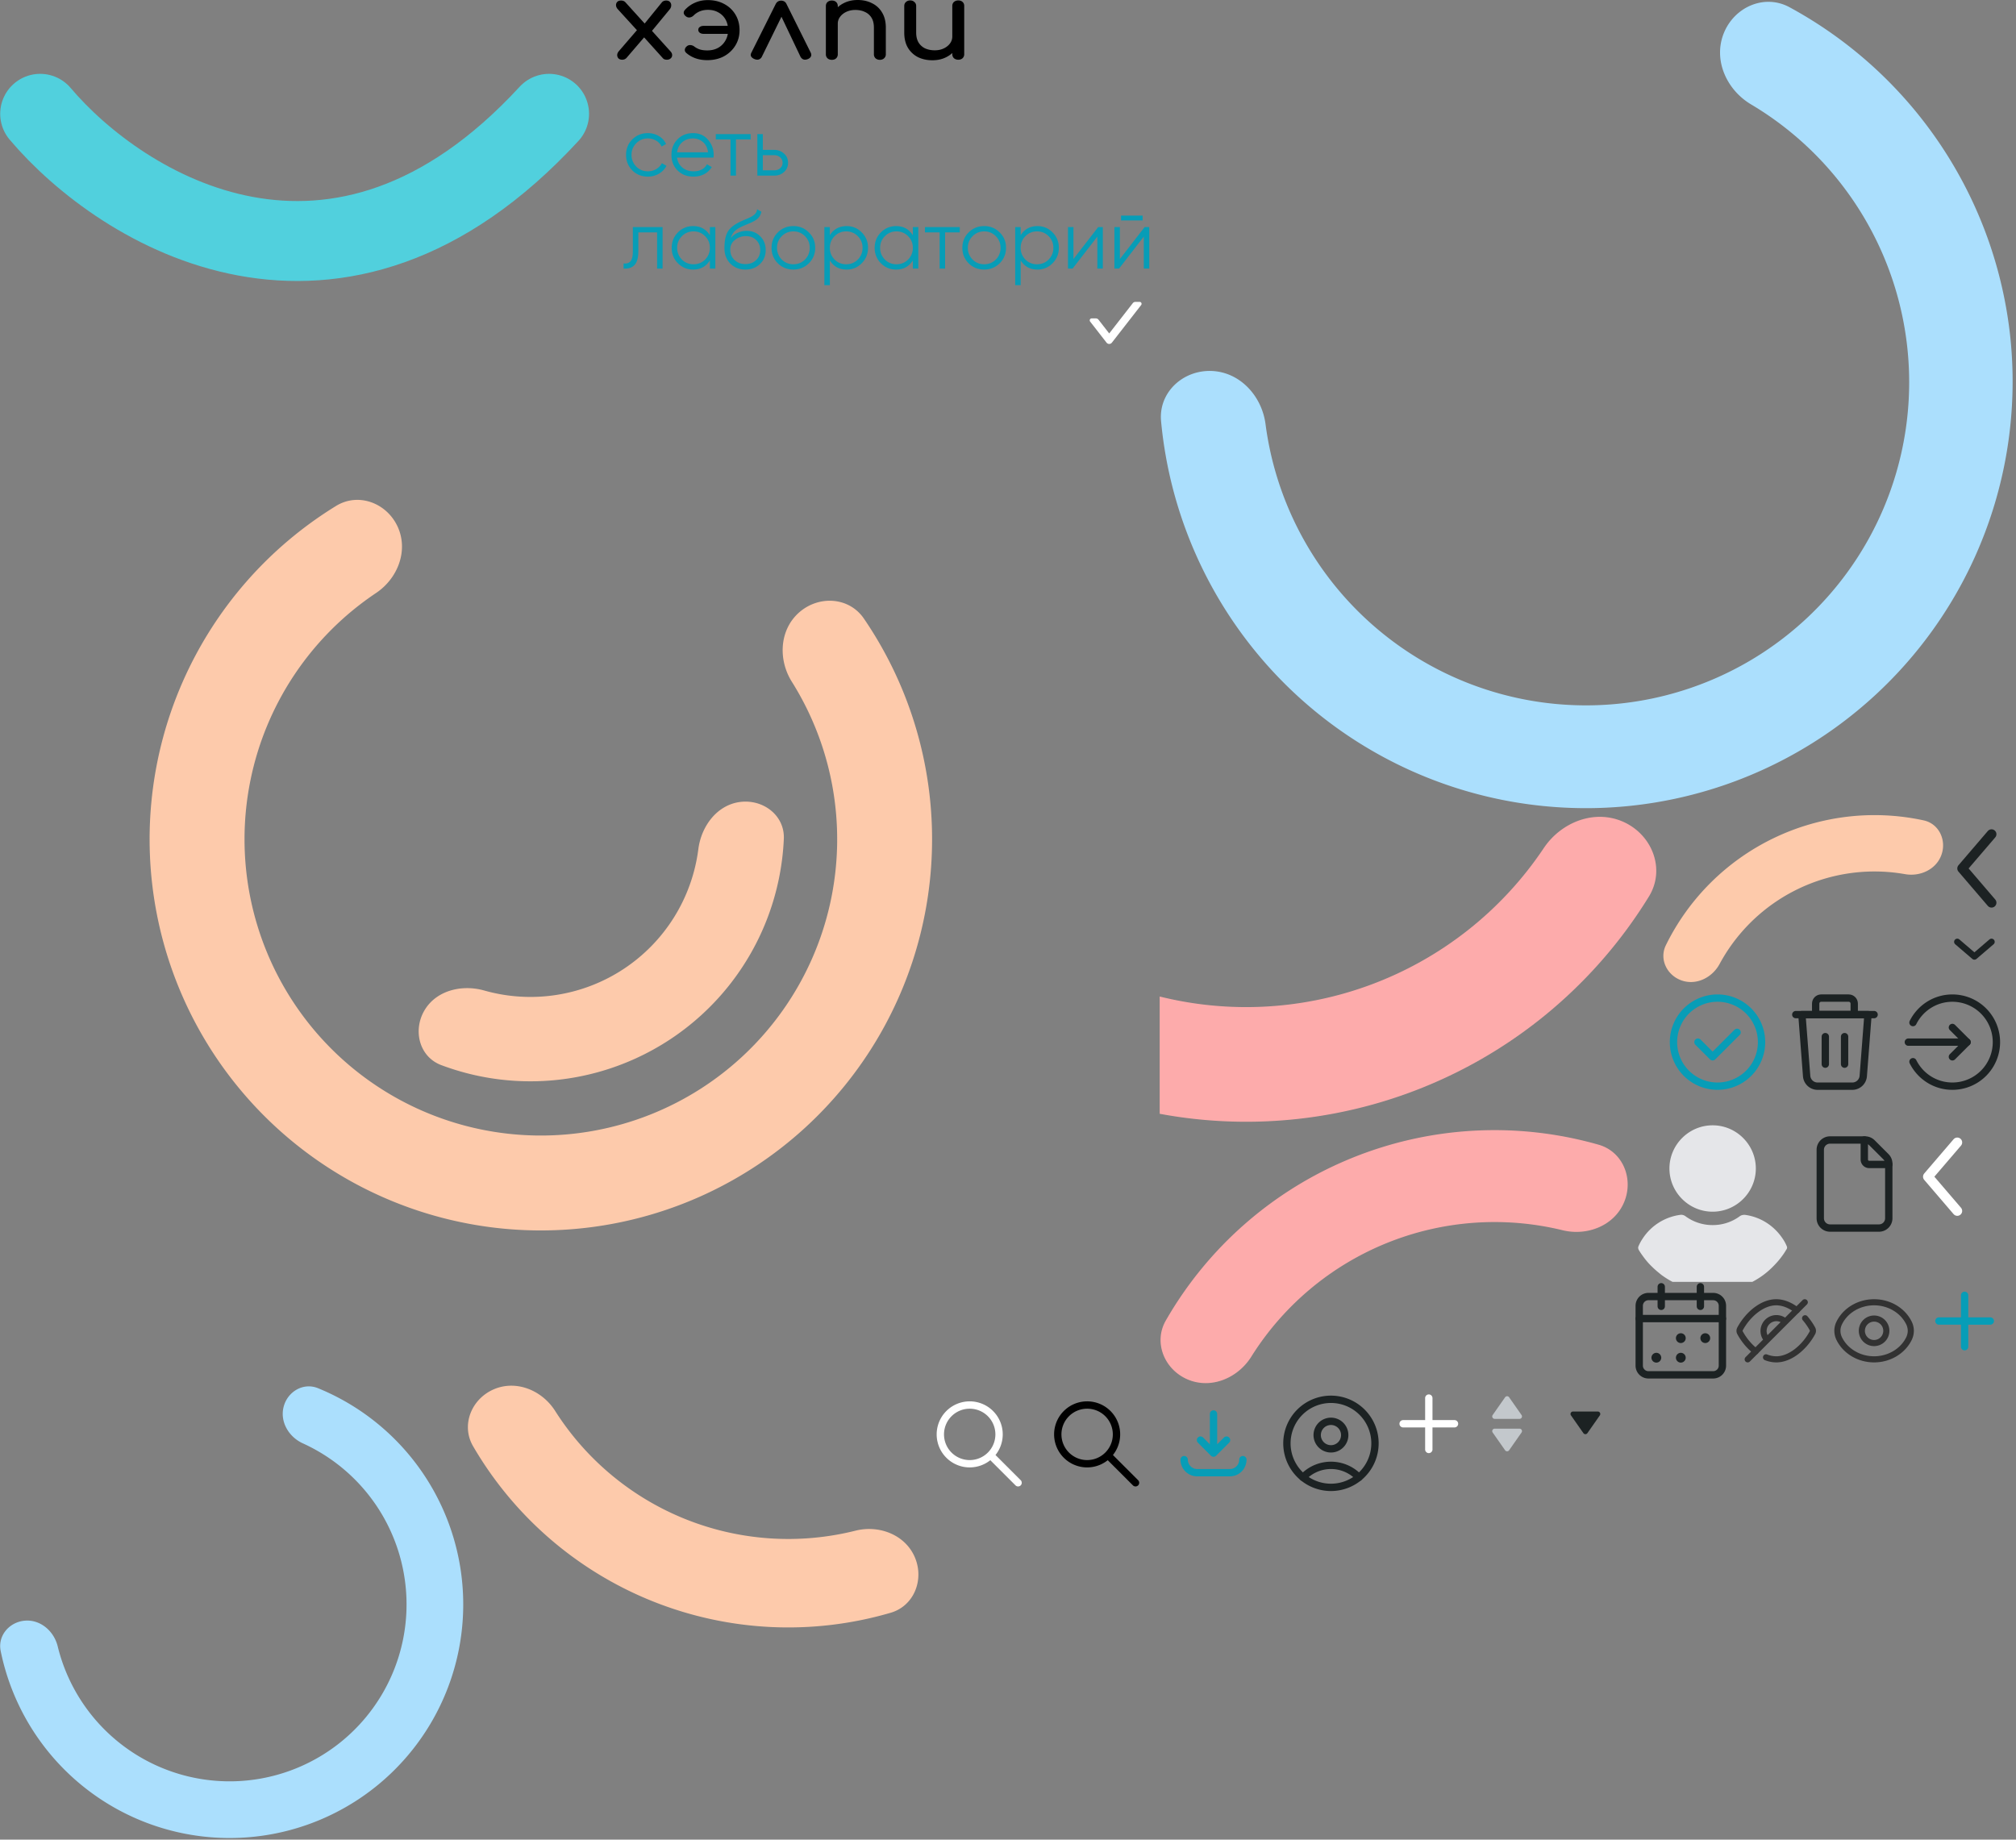 <?xml version="1.0" encoding="utf-8"?><svg width="412" height="376" viewBox="0 0 412 376" xmlns="http://www.w3.org/2000/svg" xmlns:xlink="http://www.w3.org/1999/xlink"><rect x="0" y="0" width="412" height="376" fill="#808080" stroke="none"/><svg width="16" height="16" fill="none" viewBox="0 0 16 16" id="add" x="284" y="283" xmlns="http://www.w3.org/2000/svg"><path d="M8.75 2.75a.75.75 0 00-1.5 0v4.5h-4.5a.75.75 0 100 1.5h4.5v4.5a.75.75 0 001.5 0v-4.5h4.5a.75.75 0 000-1.5h-4.5v-4.5z" fill="#fff"/></svg><svg width="17" height="16" fill="none" viewBox="0 0 17 16" id="add2" x="393" y="262" xmlns="http://www.w3.org/2000/svg"><path d="M9.25 2.75a.75.75 0 00-1.5 0v4.5h-4.5a.75.75 0 100 1.5h4.5v4.5a.75.75 0 001.5 0v-4.5h4.5a.75.75 0 000-1.5h-4.5v-4.5z" fill="#079DB7"/></svg><svg width="16" height="16" fill="none" viewBox="0 0 16 16" id="ar1" x="300" y="283" xmlns="http://www.w3.org/2000/svg"><path d="M8.41 13.415a.5.5 0 01-.82 0L5.05 9.787A.5.5 0 015.46 9h5.08a.5.5 0 01.41.787l-2.54 3.628zm0-10.83a.5.5 0 00-.82 0L5.05 6.213A.5.5 0 005.46 7h5.08a.5.5 0 00.41-.787L8.41 2.585z" fill="#C3C8CC"/></svg><svg width="16" height="16" fill="none" viewBox="0 0 16 16" id="ar2" x="316" y="283" xmlns="http://www.w3.org/2000/svg"><path d="M8.41 9.915a.5.5 0 01-.82 0L5.05 6.287a.5.5 0 01.41-.787h5.08a.5.5 0 01.41.787L8.41 9.915z" fill="#1C2223"/></svg><svg width="11" height="22" fill="none" viewBox="0 0 11 22" id="arrow" x="398" y="166" xmlns="http://www.w3.org/2000/svg"><path d="M9 18.5l-6-7 6-7" stroke="#1C2223" stroke-width="2" stroke-linecap="round" stroke-linejoin="round"/></svg><svg width="11" height="12" fill="none" viewBox="0 0 11 12" id="arrow2" x="398" y="188" xmlns="http://www.w3.org/2000/svg"><path d="M9 4.5l-3.5 3-3.5-3" stroke="#1C2223" stroke-width="1.3" stroke-linecap="round" stroke-linejoin="round"/></svg><svg width="11" height="22" fill="none" viewBox="0 0 11 22" id="arrow3" x="391" y="230" xmlns="http://www.w3.org/2000/svg"><path d="M9 17.5l-6-7 6-7" stroke="#fff" stroke-width="2" stroke-linecap="round" stroke-linejoin="round"/></svg><svg width="20" height="20" fill="none" viewBox="0 0 20 20" id="calendar" x="333" y="262" xmlns="http://www.w3.org/2000/svg"><path d="M14.5 1v4m-8-4v4M2 7.5h17" stroke="#1C2223" stroke-width="1.5" stroke-linecap="round" stroke-linejoin="round"/><path clip-rule="evenodd" d="M17.111 3H3.89A1.885 1.885 0 002 4.882v12.236C2 18.158 2.845 19 3.889 19H17.11A1.885 1.885 0 0019 17.118V4.882C19 3.842 18.155 3 17.111 3z" stroke="#1C2223" stroke-width="1.5" stroke-linecap="round" stroke-linejoin="round"/><path d="M10.499 11.25a.25.25 0 10.002.5.25.25 0 00-.002-.5m5 0a.25.25 0 10.002.5.25.25 0 00-.002-.5m-10 4a.25.25 0 10.002.5.25.25 0 00-.002-.5m5 0a.25.25 0 10.002.5.25.25 0 00-.002-.5" stroke="#1C2223" stroke-width="1.5" stroke-linecap="round" stroke-linejoin="round"/></svg><svg width="24" height="24" fill="none" viewBox="0 0 24 24" id="check" x="339" y="201" xmlns="http://www.w3.org/2000/svg"><path clip-rule="evenodd" d="M12 21v0a9 9 0 01-9-9v0a9 9 0 019-9v0a9 9 0 019 9v0a9 9 0 01-9 9z" stroke="#079DB7" stroke-width="1.5" stroke-linecap="round" stroke-linejoin="round"/><path d="M16 10l-5 5-3-3" stroke="#079DB7" stroke-width="1.5" stroke-linecap="round" stroke-linejoin="round"/></svg><svg width="12" height="10" fill="none" viewBox="0 0 12 10" id="check2" x="222" y="61" xmlns="http://www.w3.org/2000/svg"><path d="M1.955 4.227h0-.857a.25.25 0 00-.195.403h0l3.356 4.31h0a.54.54 0 00.853 0h0l5.985-7.689s0 0 0 0a.249.249 0 00-.195-.402h-.857a.538.538 0 00-.426.21s0 0 0 0L4.685 7.397l-2.304-2.96s0 0 0 0a.543.543 0 00-.426-.21z" fill="#fff" stroke="#fff" stroke-width=".3"/></svg><svg width="24" height="24" fill="none" viewBox="0 0 24 24" id="delete" x="363" y="201" xmlns="http://www.w3.org/2000/svg"><path clip-rule="evenodd" d="M15.543 21.004H8.457a2.251 2.251 0 01-2.244-2.079L5.247 6.373h13.506l-.966 12.552a2.25 2.25 0 01-2.244 2.079v0z" stroke="#1C2223" stroke-width="1.5" stroke-linecap="round" stroke-linejoin="round"/><path d="M20.003 6.373H3.997" stroke="#1C2223" stroke-width="1.5" stroke-linecap="round" stroke-linejoin="round"/><path clip-rule="evenodd" d="M9.187 2.997h5.627c.621 0 1.125.503 1.125 1.125v2.251H8.061V4.122c0-.622.504-1.125 1.126-1.125z" stroke="#1C2223" stroke-width="1.5" stroke-linecap="round" stroke-linejoin="round"/><path d="M13.97 10.874v5.628m-3.94-5.628v5.628" stroke="#1C2223" stroke-width="1.5" stroke-linecap="round" stroke-linejoin="round"/></svg><svg width="24" height="24" fill="none" viewBox="0 0 24 24" id="exit" x="387" y="201" xmlns="http://www.w3.org/2000/svg"><path d="M15 12H3m.947 4C5.42 18.961 8.468 21 12 21a9 9 0 009-9 9 9 0 00-9-9C8.468 3 5.42 5.039 3.947 8" stroke="#1C2223" stroke-width="1.5" stroke-linecap="round" stroke-linejoin="round"/><path d="M12 9l3 3-3 3" stroke="#1C2223" stroke-width="1.5" stroke-linecap="round" stroke-linejoin="round"/></svg><svg width="24" height="24" fill="none" viewBox="0 0 24 24" id="file" x="367" y="230" xmlns="http://www.w3.org/2000/svg"><path clip-rule="evenodd" d="M18.414 6.414l-2.828-2.828A2 2 0 0014.172 3H7a2 2 0 00-2 2v14a2 2 0 002 2h10a2 2 0 002-2V7.828a2 2 0 00-.586-1.414v0z" stroke="#1C2223" stroke-width="1.5" stroke-linecap="round" stroke-linejoin="round"/><path d="M19 8h-4a1 1 0 01-1-1V3" stroke="#1C2223" stroke-width="1.5" stroke-linecap="round" stroke-linejoin="round"/></svg><svg width="59" height="35" fill="none" viewBox="0 0 59 35" id="line-min1" x="339" y="166" xmlns="http://www.w3.org/2000/svg"><path d="M4.671 34.396c-3.005-1.044-4.626-4.347-3.226-7.204A47.487 47.487 0 0154.127 1.674c3.11.673 4.696 3.992 3.652 6.997-1.043 3.005-4.325 4.545-7.458 3.994a35.963 35.963 0 00-33.106 11.517 35.97 35.97 0 00-4.787 6.837c-1.51 2.8-4.752 4.42-7.757 3.377z" fill="#FDCAAB"/></svg><svg width="95" height="93" fill="none" viewBox="0 0 95 93" id="line-min2" y="283" xmlns="http://www.w3.org/2000/svg"><path d="M57.985 4.456c.843-3.085 4.046-4.935 7.007-3.725A47.744 47.744 0 11.138 54.434c-.637-3.134 1.778-5.936 4.966-6.19 3.188-.252 5.932 2.147 6.69 5.255A36.161 36.161 0 1061.9 12.008c-2.912-1.324-4.757-4.467-3.914-7.553z" fill="#ABDFFD"/></svg><svg width="96" height="53" fill="none" viewBox="0 0 96 53" id="line1" x="237" y="230" xmlns="http://www.w3.org/2000/svg"><path d="M5.74 51.955C.96 49.937-1.327 44.389 1.255 39.89A77.445 77.445 0 0189.703 3.965c4.988 1.425 7.217 6.995 5.2 11.775-2.02 4.779-7.524 6.936-12.564 5.705a58.66 58.66 0 00-63.616 25.84c-2.755 4.396-8.205 6.688-12.984 4.67z" fill="#FDABAB"/></svg><svg width="93" height="50" fill="none" viewBox="0 0 93 50" id="line2" x="95" y="283" xmlns="http://www.w3.org/2000/svg"><path d="M91.952 35.267c1.971 4.587-.14 9.961-4.932 11.363A74.533 74.533 0 011.682 12.59C-.83 8.277 1.337 2.924 5.924.953c4.587-1.97 9.846.202 12.523 4.416a56.451 56.451 0 0061.38 24.483c4.843-1.214 10.154.829 12.125 5.416z" fill="#FDCAAB"/></svg><svg width="222" height="222" fill="none" viewBox="0 0 222 222" id="line3" y="61" xmlns="http://www.w3.org/2000/svg"><path d="M163.319 64.171c4.025-3.534 10.208-3.165 13.23 1.257a79.952 79.952 0 012.958 85.537A79.954 79.954 0 1168.681 42.406c4.564-2.803 10.359-.616 12.59 4.253 2.23 4.87.033 10.565-4.418 13.543a60.558 60.558 0 1084.97 18.136c-2.848-4.537-2.528-10.632 1.496-14.167z" fill="#FDCAAB"/><path d="M86.72 145.551c-2.388 4.119-1 9.471 3.458 11.145a51.833 51.833 0 0070.009-46.235c.211-4.756-4.165-8.135-8.891-7.555-4.726.579-7.976 4.925-8.58 9.648a34.6 34.6 0 01-15.251 24.481 34.594 34.594 0 01-28.502 4.414c-4.581-1.299-9.854-.016-12.243 4.102z" fill="#FDCAAB"/></svg><svg width="102" height="64" fill="none" viewBox="0 0 102 64" id="line4" x="237" y="166" xmlns="http://www.w3.org/2000/svg"><path d="M94.847 2.017c5.883 2.695 8.527 9.697 5.14 15.212A96.604 96.604 0 01-11.637 58.722c-6.167-1.963-8.738-8.992-6.044-14.875 2.695-5.884 9.64-8.369 15.878-6.646A73.17 73.17 0 0078.483 7.356c3.599-5.379 10.48-8.034 16.364-5.339z" fill="#FDABAB"/></svg><svg width="175" height="166" fill="none" viewBox="0 0 175 166" id="line5" x="237" xmlns="http://www.w3.org/2000/svg"><path d="M115.258 6.848c2.145-5.433 8.329-8.154 13.463-5.368a87.197 87.197 0 0145.139 67.66A87.202 87.202 0 11.281 86.067c-.532-5.817 4.41-10.423 10.25-10.248 5.838.176 10.342 5.078 11.1 10.87A66.048 66.048 0 10120.86 21.34c-5.021-2.984-7.747-9.058-5.602-14.492z" fill="#ABDFFD"/></svg><svg width="237" height="61" fill="none" viewBox="0 0 237 61" id="logo" xmlns="http://www.w3.org/2000/svg"><path d="M8.21 23.263c16.598 19.62 60.636 47.088 104 0" stroke="#51D0DD" stroke-width="16.341" stroke-linecap="round" stroke-linejoin="round"/><path d="M136.288 12.205c-.159 0-.31-.022-.454-.066a.9.9 0 01-.406-.287l-4.18-4.644-.86-.796-4.157-4.555c-.207-.236-.318-.486-.334-.751a.927.927 0 01.239-.708c.175-.192.438-.287.788-.287.382 0 .685.125.908.375l4.085 4.511.621.53 4.491 4.976c.239.265.35.53.334.796 0 .25-.103.464-.31.64-.192.178-.446.266-.765.266zm-9.125 0c-.318 0-.573-.088-.764-.265a.978.978 0 01-.263-.685c0-.266.111-.531.334-.796l4.061-4.71 1.29 1.68-3.798 4.422a1.182 1.182 0 01-.86.354zm5.9-5.682l-1.648-1.305 3.846-4.732a.896.896 0 01.406-.287c.143-.059.303-.088.478-.088.35 0 .613.103.788.31a.927.927 0 01.239.707c0 .28-.112.552-.334.818l-3.775 4.577zm11.482 5.771c-1.72 0-3.154-.494-4.3-1.482-.223-.206-.319-.435-.287-.685.032-.266.183-.501.454-.708a.952.952 0 01.717-.199c.27.015.533.118.788.31.35.265.741.464 1.17.597.43.118.916.177 1.458.177.844 0 1.584-.177 2.221-.531a3.919 3.919 0 001.481-1.481c.366-.62.55-1.327.55-2.123 0-.84-.176-1.57-.526-2.189a3.656 3.656 0 00-1.457-1.437c-.605-.354-1.322-.53-2.15-.53-1.162 0-2.134.382-2.914 1.149a1.438 1.438 0 01-.741.398 1.003 1.003 0 01-.74-.155c-.287-.192-.462-.413-.526-.663-.048-.25.032-.494.239-.73a6.045 6.045 0 012.102-1.481c.781-.34 1.64-.509 2.58-.509 1.258 0 2.373.265 3.344.796a5.79 5.79 0 012.294 2.167c.557.929.836 1.99.836 3.184 0 1.164-.287 2.211-.86 3.14-.558.914-1.33 1.643-2.317 2.189-.988.53-2.126.796-3.416.796zm-.717-5.373c-.334 0-.605-.074-.812-.221-.207-.163-.311-.362-.311-.597 0-.251.104-.45.311-.597.207-.148.478-.221.812-.221h5.518c.334 0 .605.073.812.22a.696.696 0 01.311.598c0 .235-.104.434-.311.597-.207.147-.478.22-.812.22h-5.518zM159.656.133c.238 0 .453.059.645.177.191.117.342.302.453.552l4.921 9.884c.144.295.16.56.048.796-.111.221-.303.39-.573.508-.351.148-.653.185-.908.111s-.47-.258-.645-.553l-4.491-9.441h1.218l-4.634 9.441a1.05 1.05 0 01-.645.553c-.27.074-.573.037-.907-.11-.303-.133-.518-.31-.645-.531-.112-.221-.088-.48.071-.774l4.945-9.884c.239-.486.621-.73 1.147-.73zm20.159 12.094c-.351 0-.645-.103-.884-.31a1.107 1.107 0 01-.335-.817V5.66c0-.84-.167-1.525-.501-2.056a2.997 2.997 0 00-1.362-1.172c-.557-.265-1.202-.398-1.935-.398-.669 0-1.274.126-1.815.376-.542.25-.972.59-1.29 1.017a2.284 2.284 0 00-.478 1.437h-1.505c0-.928.239-1.754.717-2.476.494-.737 1.162-1.32 2.006-1.747.844-.427 1.792-.641 2.843-.641 1.099 0 2.078.221 2.938.663a4.752 4.752 0 012.055 1.902c.509.84.764 1.872.764 3.095v5.44c0 .324-.12.597-.358.818-.223.206-.51.31-.86.31zm-9.818 0c-.35 0-.645-.103-.884-.31a1.106 1.106 0 01-.334-.817V1.238c0-.339.111-.612.334-.818.239-.206.534-.31.884-.31.366 0 .661.104.884.31.223.206.334.48.334.818V11.1c0 .324-.111.597-.334.818-.223.206-.518.31-.884.31zm20.558.089c-1.098 0-2.086-.214-2.962-.641a5.083 5.083 0 01-2.054-1.924c-.494-.84-.74-1.872-.74-3.096V1.216c0-.324.111-.59.334-.796.239-.221.533-.332.884-.332.35 0 .637.111.86.332.239.206.358.472.358.796v5.44c0 .825.167 1.51.502 2.056.334.53.788.928 1.361 1.194.574.25 1.219.376 1.935.376.685 0 1.29-.126 1.816-.376.541-.25.971-.59 1.29-1.017.318-.428.477-.907.477-1.438h1.505c0 .914-.247 1.74-.74 2.477-.478.737-1.139 1.32-1.983 1.747-.828.427-1.776.64-2.843.64zm5.28-.11c-.351 0-.645-.104-.884-.31a1.107 1.107 0 01-.335-.818V1.216c0-.339.112-.612.335-.818.239-.206.533-.31.884-.31.366 0 .661.104.883.31.223.206.335.48.335.818v9.862c0 .324-.112.597-.335.818-.222.206-.517.31-.883.31z" fill="#000"/><path d="M132.403 36.099c-1.277 0-2.34-.425-3.189-1.273-.848-.87-1.272-1.928-1.272-3.172 0-1.255.424-2.307 1.272-3.155.849-.86 1.912-1.29 3.189-1.29.837 0 1.589.204 2.257.611a3.521 3.521 0 011.458 1.612l-.916.526a2.577 2.577 0 00-1.102-1.205 3.18 3.18 0 00-1.697-.458c-.938 0-1.73.328-2.374.984-.645.645-.967 1.436-.967 2.375 0 .927.322 1.725.967 2.392.644.645 1.436.967 2.374.967.622 0 1.182-.147 1.68-.441a3.078 3.078 0 001.187-1.222l.933.543a3.918 3.918 0 01-1.543 1.612 4.398 4.398 0 01-2.257.593zm9.243-8.89c1.267 0 2.279.448 3.037 1.34.78.883 1.17 1.929 1.17 3.139 0 .057-.011.232-.034.526h-7.447c.113.848.475 1.527 1.086 2.035.611.51 1.374.764 2.29.764 1.289 0 2.2-.48 2.731-1.442l.984.577a3.953 3.953 0 01-1.544 1.442c-.644.339-1.374.508-2.188.508-1.334 0-2.42-.418-3.257-1.255-.837-.837-1.255-1.9-1.255-3.189 0-1.278.413-2.335 1.238-3.172.826-.848 1.889-1.272 3.189-1.272zm0 1.086c-.882 0-1.623.26-2.222.78-.588.52-.939 1.205-1.052 2.053h6.328c-.125-.904-.47-1.6-1.035-2.086a3.037 3.037 0 00-2.019-.747zm4.639-.882h7.124V28.5h-3.002v7.396h-1.12V28.5h-3.002v-1.086zm9.608 3.223h2.324c.781 0 1.448.25 2.002.747.554.486.831 1.114.831 1.883 0 .78-.277 1.413-.831 1.9-.532.486-1.199.729-2.002.729h-3.443v-8.482h1.119v3.223zm0 4.173h2.324c.486 0 .894-.141 1.222-.424.328-.294.491-.667.491-1.12 0-.452-.163-.82-.491-1.102-.328-.294-.736-.441-1.222-.441h-2.324v3.087zm-26.56 11.604h6.073v8.482h-1.12v-7.396h-3.833v3.783c0 1.413-.272 2.386-.814 2.917-.532.532-1.267.764-2.206.696v-1.052c.656.068 1.137-.09 1.442-.475.306-.384.458-1.08.458-2.086v-4.869zm15.739 1.663v-1.663h1.119v8.482h-1.119v-1.663c-.781 1.245-1.923 1.867-3.427 1.867-1.21 0-2.245-.43-3.104-1.29-.848-.86-1.272-1.91-1.272-3.155 0-1.244.424-2.296 1.272-3.155.859-.86 1.894-1.29 3.104-1.29 1.504 0 2.646.623 3.427 1.867zm-5.717 4.97c.645.645 1.436.967 2.375.967.939 0 1.73-.322 2.375-.967a3.325 3.325 0 00.967-2.392c0-.939-.323-1.73-.967-2.375-.645-.656-1.436-.984-2.375-.984-.939 0-1.73.328-2.375.984-.645.645-.967 1.436-.967 2.375 0 .927.322 1.725.967 2.392zm12.972 2.053c-1.21 0-2.227-.402-3.053-1.205-.814-.814-1.221-1.866-1.221-3.155 0-1.448.215-2.556.644-3.325.43-.78 1.301-1.487 2.613-2.12.418-.192.746-.34.984-.441.395-.159.706-.294.932-.407.984-.453 1.482-1.012 1.493-1.68l.882.51a2.649 2.649 0 01-.271.762 2.994 2.994 0 01-.441.594c-.136.147-.351.306-.645.475-.192.113-.424.238-.695.373l-.848.357-.798.339c-.78.34-1.362.695-1.747 1.069-.373.361-.639.836-.797 1.424a3.38 3.38 0 011.425-1.102 4.368 4.368 0 011.781-.39c1.131 0 2.064.373 2.799 1.12.746.734 1.119 1.679 1.119 2.832 0 1.142-.395 2.092-1.187 2.85-.78.746-1.77 1.12-2.969 1.12zm-2.205-1.951c.588.554 1.323.83 2.205.83.883 0 1.606-.265 2.172-.796.576-.543.865-1.227.865-2.053 0-.837-.272-1.52-.814-2.052-.532-.543-1.244-.815-2.138-.815-.803 0-1.532.255-2.188.764-.656.486-.984 1.153-.984 2.001 0 .86.294 1.567.882 2.12zm15.172.678c-.871.848-1.923 1.273-3.155 1.273-1.256 0-2.313-.425-3.172-1.273-.86-.86-1.29-1.917-1.29-3.172 0-1.255.43-2.307 1.29-3.155.859-.86 1.916-1.29 3.172-1.29 1.244 0 2.295.43 3.155 1.29.871.848 1.306 1.9 1.306 3.155 0 1.244-.435 2.301-1.306 3.172zm-5.53-.78c.644.645 1.436.967 2.375.967.938 0 1.73-.322 2.374-.967a3.32 3.32 0 00.967-2.392c0-.939-.322-1.73-.967-2.375-.644-.656-1.436-.984-2.374-.984-.939 0-1.731.328-2.375.984-.645.645-.967 1.436-.967 2.375 0 .927.322 1.725.967 2.392zm13.256-6.836c1.21 0 2.239.43 3.087 1.289.859.86 1.289 1.911 1.289 3.155 0 1.244-.43 2.296-1.289 3.155-.848.86-1.877 1.29-3.087 1.29-1.505 0-2.647-.622-3.427-1.866v5.055h-1.12V46.413h1.12v1.663c.78-1.244 1.922-1.866 3.427-1.866zm-2.46 6.836c.644.645 1.436.967 2.375.967.938 0 1.73-.322 2.375-.967a3.324 3.324 0 00.966-2.392c0-.939-.322-1.73-.966-2.375-.645-.656-1.437-.984-2.375-.984-.939 0-1.731.328-2.375.984-.645.645-.967 1.436-.967 2.375 0 .927.322 1.725.967 2.392zm15.992-4.97v-1.663h1.119v8.482h-1.119v-1.663c-.781 1.245-1.923 1.867-3.427 1.867-1.21 0-2.245-.43-3.104-1.29-.848-.86-1.272-1.91-1.272-3.155 0-1.244.424-2.296 1.272-3.155.859-.86 1.894-1.29 3.104-1.29 1.504 0 2.646.623 3.427 1.867zm-5.717 4.97c.645.645 1.436.967 2.375.967.939 0 1.73-.322 2.375-.967a3.325 3.325 0 00.967-2.392c0-.939-.323-1.73-.967-2.375-.645-.656-1.436-.984-2.375-.984-.939 0-1.73.328-2.375.984-.644.645-.967 1.436-.967 2.375 0 .927.323 1.725.967 2.392zm8.189-6.633h7.124V47.5h-3.002v7.396h-1.12V47.5h-3.002v-1.086zm15.265 7.413c-.871.848-1.922 1.273-3.155 1.273-1.255 0-2.313-.425-3.172-1.273-.86-.86-1.289-1.917-1.289-3.172 0-1.255.429-2.307 1.289-3.155.859-.86 1.917-1.29 3.172-1.29 1.244 0 2.296.43 3.155 1.29.871.848 1.306 1.9 1.306 3.155 0 1.244-.435 2.301-1.306 3.172zm-5.53-.78c.645.645 1.436.967 2.375.967.938 0 1.73-.322 2.375-.967a3.325 3.325 0 00.967-2.392c0-.939-.323-1.73-.967-2.375-.645-.656-1.437-.984-2.375-.984-.939 0-1.73.328-2.375.984-.645.645-.967 1.436-.967 2.375 0 .927.322 1.725.967 2.392zm13.256-6.836c1.21 0 2.239.43 3.087 1.289.86.86 1.289 1.911 1.289 3.155 0 1.244-.429 2.296-1.289 3.155-.848.86-1.877 1.29-3.087 1.29-1.504 0-2.646-.622-3.427-1.866v5.055h-1.119V46.413h1.119v1.663c.781-1.244 1.923-1.866 3.427-1.866zm-2.46 6.836c.645.645 1.436.967 2.375.967.939 0 1.73-.322 2.375-.967a3.325 3.325 0 00.967-2.392c0-.939-.323-1.73-.967-2.375-.645-.656-1.436-.984-2.375-.984-.939 0-1.73.328-2.375.984-.644.645-.967 1.436-.967 2.375 0 .927.323 1.725.967 2.392zm9.817-.102l5.055-6.53h.95v8.48h-1.119v-6.53l-5.055 6.53h-.95v-8.48h1.119v6.53zm14.14-7.888h-4.41v-.984h4.41v.984zm-4.648 7.888l5.055-6.53h.95v8.48h-1.119v-6.53l-5.055 6.53h-.95v-8.48h1.119v6.53z" fill="#079DB7"/></svg><svg width="24" height="24" fill="none" viewBox="0 0 24 24" id="search" x="188" y="283" xmlns="http://www.w3.org/2000/svg"><path fill-rule="evenodd" clip-rule="evenodd" d="M14.385 15.446a6.751 6.751 0 111.061-1.06l5.156 5.155a.75.75 0 01-1.061 1.06l-5.156-5.155zM6.46 13.884a5.25 5.25 0 117.429-.005l-.005.005-.004.004a5.25 5.25 0 01-7.42-.004z" fill="#fff"/></svg><svg width="24" height="24" fill="none" viewBox="0 0 24 24" id="search2" x="212" y="283" xmlns="http://www.w3.org/2000/svg"><path fill-rule="evenodd" clip-rule="evenodd" d="M14.385 15.446a6.751 6.751 0 111.061-1.06l5.156 5.155a.75.75 0 01-1.061 1.06l-5.156-5.155zM6.46 13.884a5.25 5.25 0 117.429-.005l-.005.005-.004.004a5.25 5.25 0 01-7.42-.004z" fill="$blue3"/></svg><svg width="24" height="24" fill="none" viewBox="0 0 24 24" id="upl" x="236" y="283" xmlns="http://www.w3.org/2000/svg"><path d="M14.666 11.333L12 14l-2.666-2.667M12 6v8" stroke="#079DB7" stroke-width="1.5" stroke-linecap="round" stroke-linejoin="round"/><path d="M18.75 15.333a.75.75 0 00-1.5 0h1.5zM8.668 18v-.75.75zM6.75 15.333a.75.75 0 00-1.5 0h1.5zm10.5 0a1.916 1.916 0 01-1.916 1.917v1.5a3.416 3.416 0 003.416-3.417h-1.5zm-1.916 1.917H8.668v1.5h6.666v-1.5zm-6.667 0c-.508 0-.996-.202-1.355-.561l-1.06 1.06a3.41 3.41 0 002.416 1v-1.5zm-1.355-.561a1.916 1.916 0 01-.562-1.356h-1.5c0 .907.36 1.776 1.001 2.417l1.06-1.061z" fill="#079DB7"/></svg><svg width="24" height="24" fill="none" viewBox="0 0 24 24" id="user" x="260" y="283" xmlns="http://www.w3.org/2000/svg"><path d="M18.364 5.636a9 9 0 010 12.728 9 9 0 110-12.728" stroke="#1C2223" stroke-width="1.5" stroke-linecap="round" stroke-linejoin="round"/><path d="M13.99 8.324a2.813 2.813 0 11-3.979 3.978 2.813 2.813 0 013.979-3.978m3.717 10.634A7.848 7.848 0 0012 16.5a7.845 7.845 0 00-5.707 2.459" stroke="#1C2223" stroke-width="1.5" stroke-linecap="round" stroke-linejoin="round"/></svg><svg width="34" height="32" fill="none" viewBox="0 0 34 32" id="user2" x="333" y="230" xmlns="http://www.w3.org/2000/svg"><path d="M17.002 17.655c4.858 0 8.828-3.97 8.828-8.827C25.83 3.97 21.86 0 17.002 0c-4.857 0-8.827 3.97-8.827 8.828 0 4.857 3.97 8.827 8.827 8.827zm15.15 7.055a8.226 8.226 0 00-.887-1.62c-1.773-2.62-4.51-4.355-7.594-4.78-.385-.038-.81.04-1.117.27a9.287 9.287 0 01-5.552 1.812 9.287 9.287 0 01-5.55-1.811 1.447 1.447 0 00-1.119-.27 10.893 10.893 0 00-7.594 4.78 9.49 9.49 0 00-.886 1.619c-.116.231-.077.5.038.732.309.54.694 1.08 1.041 1.542a14.65 14.65 0 001.773 2.005c.54.54 1.157 1.04 1.774 1.542A17.465 17.465 0 0016.964 34a17.46 17.46 0 0010.485-3.47 16.944 16.944 0 001.773-1.541c.617-.617 1.234-1.272 1.774-2.005.385-.5.732-1.002 1.04-1.542.193-.231.232-.501.116-.732z" fill="#E5E6E9"/></svg><svg width="20" height="20" fill="none" viewBox="0 0 20 20" id="ye" x="353" y="262" xmlns="http://www.w3.org/2000/svg"><path d="M10 15.833a5.787 5.787 0 01-2.087-.412m9.489-5.031c-1.577 2.916-4.49 5.444-7.402 5.444m5.9-8.4c.575.674 1.087 1.41 1.502 2.177.13.242.13.536 0 .779M4.167 15.833L15.833 4.167m-7.689 7.689a2.626 2.626 0 013.713-3.713" stroke="#323232" stroke-width="1.25" stroke-linecap="round" stroke-linejoin="round"/><path d="M14.203 5.796C12.914 4.8 11.457 4.167 10 4.167c-2.912 0-5.825 2.528-7.402 5.445a.822.822 0 000 .779c.789 1.457 1.91 2.817 3.199 3.814" stroke="#323232" stroke-width="1.25" stroke-linecap="round" stroke-linejoin="round"/></svg><svg width="20" height="20" fill="none" viewBox="0 0 20 20" id="ye2" x="373" y="262" xmlns="http://www.w3.org/2000/svg"><path d="M11.768 8.233c.976.976.976 2.56 0 3.538a2.503 2.503 0 01-3.537 0 2.5 2.5 0 113.538-3.538" stroke="#323232" stroke-width="1.25" stroke-linecap="round" stroke-linejoin="round"/><path clip-rule="evenodd" d="M2.5 10c0-.55.127-1.093.372-1.593v0C4.134 5.826 6.924 4.167 10 4.167c3.076 0 5.866 1.659 7.128 4.24v0c.245.5.372 1.044.372 1.593 0 .55-.127 1.092-.372 1.593v0c-1.262 2.581-4.052 4.24-7.128 4.24-3.076 0-5.866-1.659-7.128-4.24v0A3.622 3.622 0 012.5 10z" stroke="#323232" stroke-width="1.25" stroke-linecap="round" stroke-linejoin="round"/></svg></svg>